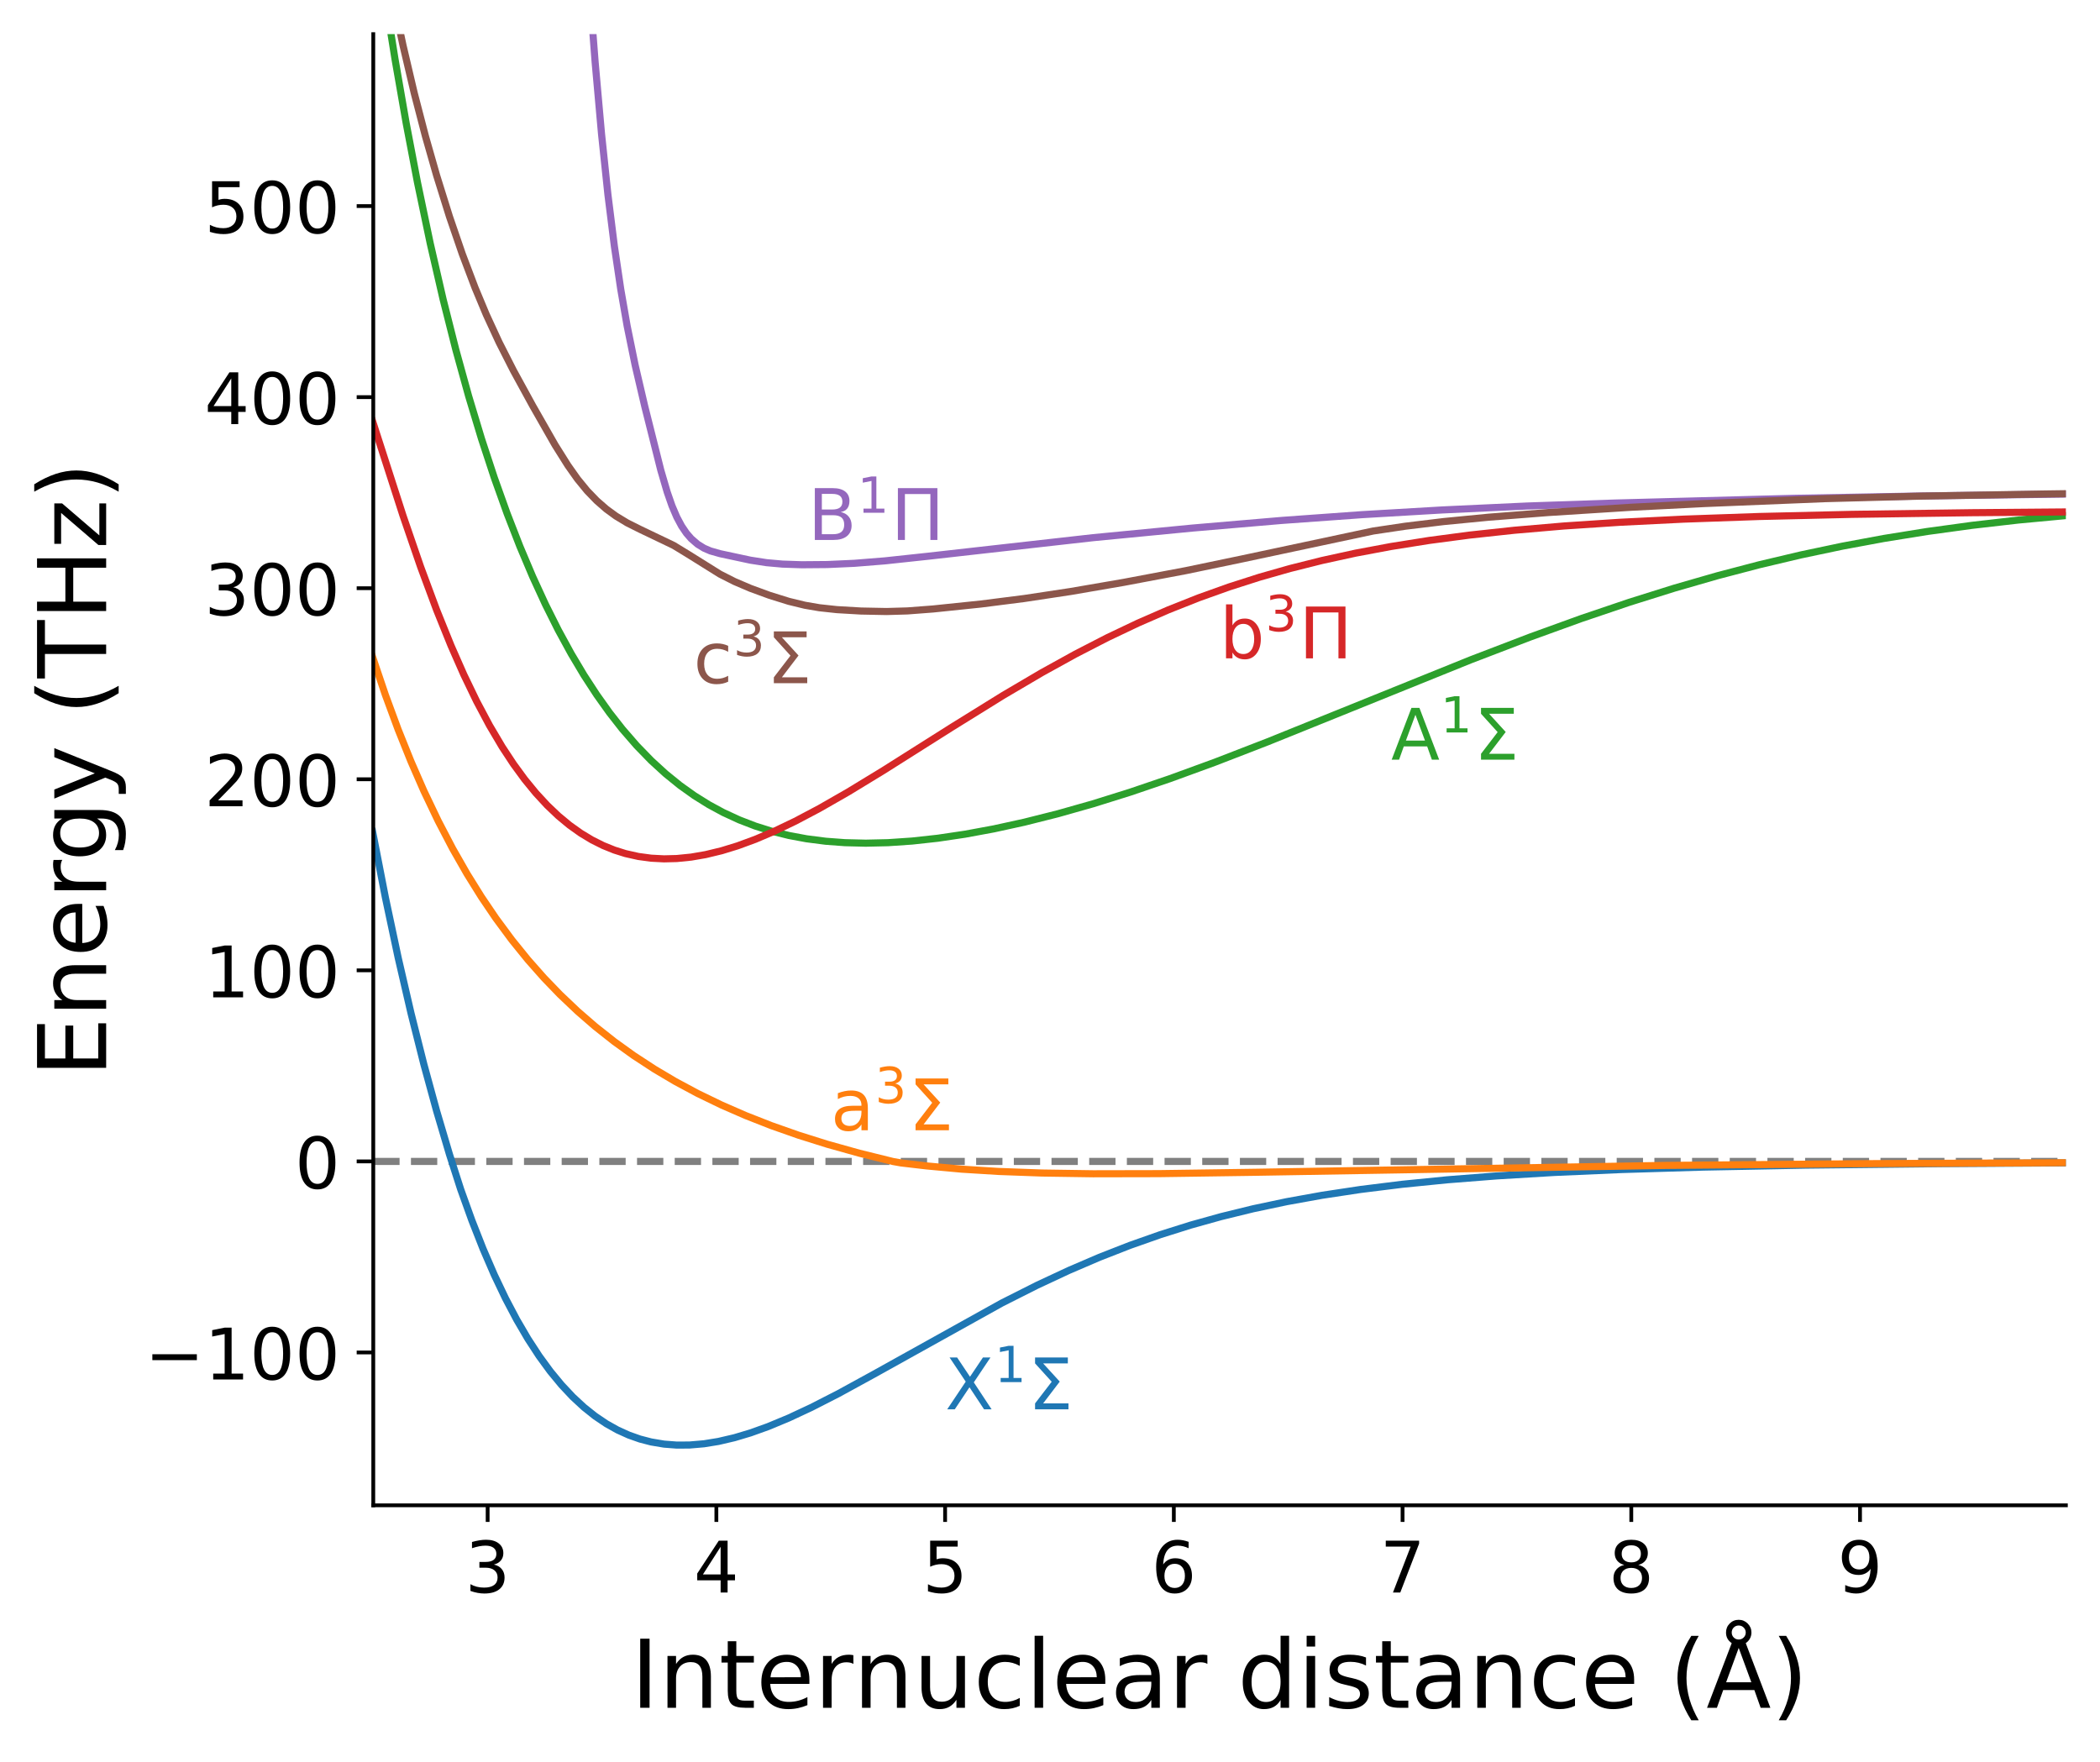 <?xml version="1.0" encoding="utf-8" standalone="no"?>
<!DOCTYPE svg PUBLIC "-//W3C//DTD SVG 1.1//EN"
  "http://www.w3.org/Graphics/SVG/1.1/DTD/svg11.dtd">
<!-- Created with matplotlib (https://matplotlib.org/) -->
<svg height="371.781pt" version="1.1" viewBox="0 0 443.077 371.781" width="443.077pt" xmlns="http://www.w3.org/2000/svg" xmlns:xlink="http://www.w3.org/1999/xlink">
 <defs>
  <style type="text/css">*{stroke-linecap:butt;stroke-linejoin:round;}</style>
 </defs>
 <g id="figure_1">
  <g id="patch_1">
   <path d="M 0 371.781 
L 443.077 371.781 
L 443.077 0 
L 0 0 
z
" style="fill:none;"/>
  </g>
  <g id="axes_1">
   <g id="patch_2">
    <path d="M 78.757 317.664 
L 435.877 317.664 
L 435.877 7.2 
L 78.757 7.2 
z
" style="fill:none;"/>
   </g>
   <g id="matplotlib.axis_1">
    <g id="xtick_1">
     <g id="line2d_1">
      <defs>
       <path d="M 0 0 
L 0 3.5 
" id="m005f0a59be" style="stroke:#000000;stroke-width:0.8;"/>
      </defs>
      <g>
       <use style="stroke:#000000;stroke-width:0.8;" x="102.887" xlink:href="#m005f0a59be" y="317.664"/>
      </g>
     </g>
     <g id="text_1">
      <!-- 3 -->
      <g transform="translate(98.115 336.062)scale(0.15 -0.15)">
       <defs>
        <path d="M 40.578 39.312 
Q 47.656 37.797 51.625 33 
Q 55.609 28.219 55.609 21.188 
Q 55.609 10.406 48.188 4.484 
Q 40.766 -1.422 27.094 -1.422 
Q 22.516 -1.422 17.656 -0.516 
Q 12.797 0.391 7.625 2.203 
L 7.625 11.719 
Q 11.719 9.328 16.594 8.109 
Q 21.484 6.891 26.812 6.891 
Q 36.078 6.891 40.938 10.547 
Q 45.797 14.203 45.797 21.188 
Q 45.797 27.641 41.281 31.266 
Q 36.766 34.906 28.719 34.906 
L 20.219 34.906 
L 20.219 43.016 
L 29.109 43.016 
Q 36.375 43.016 40.234 45.922 
Q 44.094 48.828 44.094 54.297 
Q 44.094 59.906 40.109 62.906 
Q 36.141 65.922 28.719 65.922 
Q 24.656 65.922 20.016 65.031 
Q 15.375 64.156 9.812 62.312 
L 9.812 71.094 
Q 15.438 72.656 20.344 73.438 
Q 25.25 74.219 29.594 74.219 
Q 40.828 74.219 47.359 69.109 
Q 53.906 64.016 53.906 55.328 
Q 53.906 49.266 50.438 45.094 
Q 46.969 40.922 40.578 39.312 
z
" id="DejaVuSans-51"/>
       </defs>
       <use xlink:href="#DejaVuSans-51"/>
      </g>
     </g>
    </g>
    <g id="xtick_2">
     <g id="line2d_2">
      <g>
       <use style="stroke:#000000;stroke-width:0.8;" x="151.146" xlink:href="#m005f0a59be" y="317.664"/>
      </g>
     </g>
     <g id="text_2">
      <!-- 4 -->
      <g transform="translate(146.374 336.062)scale(0.15 -0.15)">
       <defs>
        <path d="M 37.797 64.312 
L 12.891 25.391 
L 37.797 25.391 
z
M 35.203 72.906 
L 47.609 72.906 
L 47.609 25.391 
L 58.016 25.391 
L 58.016 17.188 
L 47.609 17.188 
L 47.609 0 
L 37.797 0 
L 37.797 17.188 
L 4.891 17.188 
L 4.891 26.703 
z
" id="DejaVuSans-52"/>
       </defs>
       <use xlink:href="#DejaVuSans-52"/>
      </g>
     </g>
    </g>
    <g id="xtick_3">
     <g id="line2d_3">
      <g>
       <use style="stroke:#000000;stroke-width:0.8;" x="199.406" xlink:href="#m005f0a59be" y="317.664"/>
      </g>
     </g>
     <g id="text_3">
      <!-- 5 -->
      <g transform="translate(194.634 336.062)scale(0.15 -0.15)">
       <defs>
        <path d="M 10.797 72.906 
L 49.516 72.906 
L 49.516 64.594 
L 19.828 64.594 
L 19.828 46.734 
Q 21.969 47.469 24.109 47.828 
Q 26.266 48.188 28.422 48.188 
Q 40.625 48.188 47.75 41.5 
Q 54.891 34.812 54.891 23.391 
Q 54.891 11.625 47.562 5.094 
Q 40.234 -1.422 26.906 -1.422 
Q 22.312 -1.422 17.547 -0.641 
Q 12.797 0.141 7.719 1.703 
L 7.719 11.625 
Q 12.109 9.234 16.797 8.062 
Q 21.484 6.891 26.703 6.891 
Q 35.156 6.891 40.078 11.328 
Q 45.016 15.766 45.016 23.391 
Q 45.016 31 40.078 35.438 
Q 35.156 39.891 26.703 39.891 
Q 22.75 39.891 18.812 39.016 
Q 14.891 38.141 10.797 36.281 
z
" id="DejaVuSans-53"/>
       </defs>
       <use xlink:href="#DejaVuSans-53"/>
      </g>
     </g>
    </g>
    <g id="xtick_4">
     <g id="line2d_4">
      <g>
       <use style="stroke:#000000;stroke-width:0.8;" x="247.665" xlink:href="#m005f0a59be" y="317.664"/>
      </g>
     </g>
     <g id="text_4">
      <!-- 6 -->
      <g transform="translate(242.893 336.062)scale(0.15 -0.15)">
       <defs>
        <path d="M 33.016 40.375 
Q 26.375 40.375 22.484 35.828 
Q 18.609 31.297 18.609 23.391 
Q 18.609 15.531 22.484 10.953 
Q 26.375 6.391 33.016 6.391 
Q 39.656 6.391 43.531 10.953 
Q 47.406 15.531 47.406 23.391 
Q 47.406 31.297 43.531 35.828 
Q 39.656 40.375 33.016 40.375 
z
M 52.594 71.297 
L 52.594 62.312 
Q 48.875 64.062 45.094 64.984 
Q 41.312 65.922 37.594 65.922 
Q 27.828 65.922 22.672 59.328 
Q 17.531 52.734 16.797 39.406 
Q 19.672 43.656 24.016 45.922 
Q 28.375 48.188 33.594 48.188 
Q 44.578 48.188 50.953 41.516 
Q 57.328 34.859 57.328 23.391 
Q 57.328 12.156 50.688 5.359 
Q 44.047 -1.422 33.016 -1.422 
Q 20.359 -1.422 13.672 8.266 
Q 6.984 17.969 6.984 36.375 
Q 6.984 53.656 15.188 63.938 
Q 23.391 74.219 37.203 74.219 
Q 40.922 74.219 44.703 73.484 
Q 48.484 72.75 52.594 71.297 
z
" id="DejaVuSans-54"/>
       </defs>
       <use xlink:href="#DejaVuSans-54"/>
      </g>
     </g>
    </g>
    <g id="xtick_5">
     <g id="line2d_5">
      <g>
       <use style="stroke:#000000;stroke-width:0.8;" x="295.925" xlink:href="#m005f0a59be" y="317.664"/>
      </g>
     </g>
     <g id="text_5">
      <!-- 7 -->
      <g transform="translate(291.153 336.062)scale(0.15 -0.15)">
       <defs>
        <path d="M 8.203 72.906 
L 55.078 72.906 
L 55.078 68.703 
L 28.609 0 
L 18.312 0 
L 43.219 64.594 
L 8.203 64.594 
z
" id="DejaVuSans-55"/>
       </defs>
       <use xlink:href="#DejaVuSans-55"/>
      </g>
     </g>
    </g>
    <g id="xtick_6">
     <g id="line2d_6">
      <g>
       <use style="stroke:#000000;stroke-width:0.8;" x="344.184" xlink:href="#m005f0a59be" y="317.664"/>
      </g>
     </g>
     <g id="text_6">
      <!-- 8 -->
      <g transform="translate(339.412 336.062)scale(0.15 -0.15)">
       <defs>
        <path d="M 31.781 34.625 
Q 24.75 34.625 20.719 30.859 
Q 16.703 27.094 16.703 20.516 
Q 16.703 13.922 20.719 10.156 
Q 24.75 6.391 31.781 6.391 
Q 38.812 6.391 42.859 10.172 
Q 46.922 13.969 46.922 20.516 
Q 46.922 27.094 42.891 30.859 
Q 38.875 34.625 31.781 34.625 
z
M 21.922 38.812 
Q 15.578 40.375 12.031 44.719 
Q 8.5 49.078 8.5 55.328 
Q 8.5 64.062 14.719 69.141 
Q 20.953 74.219 31.781 74.219 
Q 42.672 74.219 48.875 69.141 
Q 55.078 64.062 55.078 55.328 
Q 55.078 49.078 51.531 44.719 
Q 48 40.375 41.703 38.812 
Q 48.828 37.156 52.797 32.312 
Q 56.781 27.484 56.781 20.516 
Q 56.781 9.906 50.312 4.234 
Q 43.844 -1.422 31.781 -1.422 
Q 19.734 -1.422 13.25 4.234 
Q 6.781 9.906 6.781 20.516 
Q 6.781 27.484 10.781 32.312 
Q 14.797 37.156 21.922 38.812 
z
M 18.312 54.391 
Q 18.312 48.734 21.844 45.562 
Q 25.391 42.391 31.781 42.391 
Q 38.141 42.391 41.719 45.562 
Q 45.312 48.734 45.312 54.391 
Q 45.312 60.062 41.719 63.234 
Q 38.141 66.406 31.781 66.406 
Q 25.391 66.406 21.844 63.234 
Q 18.312 60.062 18.312 54.391 
z
" id="DejaVuSans-56"/>
       </defs>
       <use xlink:href="#DejaVuSans-56"/>
      </g>
     </g>
    </g>
    <g id="xtick_7">
     <g id="line2d_7">
      <g>
       <use style="stroke:#000000;stroke-width:0.8;" x="392.444" xlink:href="#m005f0a59be" y="317.664"/>
      </g>
     </g>
     <g id="text_7">
      <!-- 9 -->
      <g transform="translate(387.672 336.062)scale(0.15 -0.15)">
       <defs>
        <path d="M 10.984 1.516 
L 10.984 10.5 
Q 14.703 8.734 18.5 7.812 
Q 22.312 6.891 25.984 6.891 
Q 35.75 6.891 40.891 13.453 
Q 46.047 20.016 46.781 33.406 
Q 43.953 29.203 39.594 26.953 
Q 35.25 24.703 29.984 24.703 
Q 19.047 24.703 12.672 31.312 
Q 6.297 37.938 6.297 49.422 
Q 6.297 60.641 12.938 67.422 
Q 19.578 74.219 30.609 74.219 
Q 43.266 74.219 49.922 64.516 
Q 56.594 54.828 56.594 36.375 
Q 56.594 19.141 48.406 8.859 
Q 40.234 -1.422 26.422 -1.422 
Q 22.703 -1.422 18.891 -0.688 
Q 15.094 0.047 10.984 1.516 
z
M 30.609 32.422 
Q 37.25 32.422 41.125 36.953 
Q 45.016 41.5 45.016 49.422 
Q 45.016 57.281 41.125 61.844 
Q 37.25 66.406 30.609 66.406 
Q 23.969 66.406 20.094 61.844 
Q 16.219 57.281 16.219 49.422 
Q 16.219 41.5 20.094 36.953 
Q 23.969 32.422 30.609 32.422 
z
" id="DejaVuSans-57"/>
       </defs>
       <use xlink:href="#DejaVuSans-57"/>
      </g>
     </g>
    </g>
    <g id="text_8">
     <!-- Internuclear distance ($\mathrm{\AA}$) -->
     <g transform="translate(133.117 360.422)scale(0.2 -0.2)">
      <defs>
       <path d="M 9.812 72.906 
L 19.672 72.906 
L 19.672 0 
L 9.812 0 
z
" id="DejaVuSans-73"/>
       <path d="M 54.891 33.016 
L 54.891 0 
L 45.906 0 
L 45.906 32.719 
Q 45.906 40.484 42.875 44.328 
Q 39.844 48.188 33.797 48.188 
Q 26.516 48.188 22.312 43.547 
Q 18.109 38.922 18.109 30.906 
L 18.109 0 
L 9.078 0 
L 9.078 54.688 
L 18.109 54.688 
L 18.109 46.188 
Q 21.344 51.125 25.703 53.562 
Q 30.078 56 35.797 56 
Q 45.219 56 50.047 50.172 
Q 54.891 44.344 54.891 33.016 
z
" id="DejaVuSans-110"/>
       <path d="M 18.312 70.219 
L 18.312 54.688 
L 36.812 54.688 
L 36.812 47.703 
L 18.312 47.703 
L 18.312 18.016 
Q 18.312 11.328 20.141 9.422 
Q 21.969 7.516 27.594 7.516 
L 36.812 7.516 
L 36.812 0 
L 27.594 0 
Q 17.188 0 13.234 3.875 
Q 9.281 7.766 9.281 18.016 
L 9.281 47.703 
L 2.688 47.703 
L 2.688 54.688 
L 9.281 54.688 
L 9.281 70.219 
z
" id="DejaVuSans-116"/>
       <path d="M 56.203 29.594 
L 56.203 25.203 
L 14.891 25.203 
Q 15.484 15.922 20.484 11.062 
Q 25.484 6.203 34.422 6.203 
Q 39.594 6.203 44.453 7.469 
Q 49.312 8.734 54.109 11.281 
L 54.109 2.781 
Q 49.266 0.734 44.188 -0.344 
Q 39.109 -1.422 33.891 -1.422 
Q 20.797 -1.422 13.156 6.188 
Q 5.516 13.812 5.516 26.812 
Q 5.516 40.234 12.766 48.109 
Q 20.016 56 32.328 56 
Q 43.359 56 49.781 48.891 
Q 56.203 41.797 56.203 29.594 
z
M 47.219 32.234 
Q 47.125 39.594 43.094 43.984 
Q 39.062 48.391 32.422 48.391 
Q 24.906 48.391 20.391 44.141 
Q 15.875 39.891 15.188 32.172 
z
" id="DejaVuSans-101"/>
       <path d="M 41.109 46.297 
Q 39.594 47.172 37.812 47.578 
Q 36.031 48 33.891 48 
Q 26.266 48 22.188 43.047 
Q 18.109 38.094 18.109 28.812 
L 18.109 0 
L 9.078 0 
L 9.078 54.688 
L 18.109 54.688 
L 18.109 46.188 
Q 20.953 51.172 25.484 53.578 
Q 30.031 56 36.531 56 
Q 37.453 56 38.578 55.875 
Q 39.703 55.766 41.062 55.516 
z
" id="DejaVuSans-114"/>
       <path d="M 8.5 21.578 
L 8.5 54.688 
L 17.484 54.688 
L 17.484 21.922 
Q 17.484 14.156 20.5 10.266 
Q 23.531 6.391 29.594 6.391 
Q 36.859 6.391 41.078 11.031 
Q 45.312 15.672 45.312 23.688 
L 45.312 54.688 
L 54.297 54.688 
L 54.297 0 
L 45.312 0 
L 45.312 8.406 
Q 42.047 3.422 37.719 1 
Q 33.406 -1.422 27.688 -1.422 
Q 18.266 -1.422 13.375 4.438 
Q 8.5 10.297 8.5 21.578 
z
M 31.109 56 
z
" id="DejaVuSans-117"/>
       <path d="M 48.781 52.594 
L 48.781 44.188 
Q 44.969 46.297 41.141 47.344 
Q 37.312 48.391 33.406 48.391 
Q 24.656 48.391 19.812 42.844 
Q 14.984 37.312 14.984 27.297 
Q 14.984 17.281 19.812 11.734 
Q 24.656 6.203 33.406 6.203 
Q 37.312 6.203 41.141 7.25 
Q 44.969 8.297 48.781 10.406 
L 48.781 2.094 
Q 45.016 0.344 40.984 -0.531 
Q 36.969 -1.422 32.422 -1.422 
Q 20.062 -1.422 12.781 6.344 
Q 5.516 14.109 5.516 27.297 
Q 5.516 40.672 12.859 48.328 
Q 20.219 56 33.016 56 
Q 37.156 56 41.109 55.141 
Q 45.062 54.297 48.781 52.594 
z
" id="DejaVuSans-99"/>
       <path d="M 9.422 75.984 
L 18.406 75.984 
L 18.406 0 
L 9.422 0 
z
" id="DejaVuSans-108"/>
       <path d="M 34.281 27.484 
Q 23.391 27.484 19.188 25 
Q 14.984 22.516 14.984 16.5 
Q 14.984 11.719 18.141 8.906 
Q 21.297 6.109 26.703 6.109 
Q 34.188 6.109 38.703 11.406 
Q 43.219 16.703 43.219 25.484 
L 43.219 27.484 
z
M 52.203 31.203 
L 52.203 0 
L 43.219 0 
L 43.219 8.297 
Q 40.141 3.328 35.547 0.953 
Q 30.953 -1.422 24.312 -1.422 
Q 15.922 -1.422 10.953 3.297 
Q 6 8.016 6 15.922 
Q 6 25.141 12.172 29.828 
Q 18.359 34.516 30.609 34.516 
L 43.219 34.516 
L 43.219 35.406 
Q 43.219 41.609 39.141 45 
Q 35.062 48.391 27.688 48.391 
Q 23 48.391 18.547 47.266 
Q 14.109 46.141 10.016 43.891 
L 10.016 52.203 
Q 14.938 54.109 19.578 55.047 
Q 24.219 56 28.609 56 
Q 40.484 56 46.344 49.844 
Q 52.203 43.703 52.203 31.203 
z
" id="DejaVuSans-97"/>
       <path id="DejaVuSans-32"/>
       <path d="M 45.406 46.391 
L 45.406 75.984 
L 54.391 75.984 
L 54.391 0 
L 45.406 0 
L 45.406 8.203 
Q 42.578 3.328 38.25 0.953 
Q 33.938 -1.422 27.875 -1.422 
Q 17.969 -1.422 11.734 6.484 
Q 5.516 14.406 5.516 27.297 
Q 5.516 40.188 11.734 48.094 
Q 17.969 56 27.875 56 
Q 33.938 56 38.25 53.625 
Q 42.578 51.266 45.406 46.391 
z
M 14.797 27.297 
Q 14.797 17.391 18.875 11.75 
Q 22.953 6.109 30.078 6.109 
Q 37.203 6.109 41.297 11.75 
Q 45.406 17.391 45.406 27.297 
Q 45.406 37.203 41.297 42.844 
Q 37.203 48.484 30.078 48.484 
Q 22.953 48.484 18.875 42.844 
Q 14.797 37.203 14.797 27.297 
z
" id="DejaVuSans-100"/>
       <path d="M 9.422 54.688 
L 18.406 54.688 
L 18.406 0 
L 9.422 0 
z
M 9.422 75.984 
L 18.406 75.984 
L 18.406 64.594 
L 9.422 64.594 
z
" id="DejaVuSans-105"/>
       <path d="M 44.281 53.078 
L 44.281 44.578 
Q 40.484 46.531 36.375 47.5 
Q 32.281 48.484 27.875 48.484 
Q 21.188 48.484 17.844 46.438 
Q 14.5 44.391 14.5 40.281 
Q 14.5 37.156 16.891 35.375 
Q 19.281 33.594 26.516 31.984 
L 29.594 31.297 
Q 39.156 29.25 43.188 25.516 
Q 47.219 21.781 47.219 15.094 
Q 47.219 7.469 41.188 3.016 
Q 35.156 -1.422 24.609 -1.422 
Q 20.219 -1.422 15.453 -0.562 
Q 10.688 0.297 5.422 2 
L 5.422 11.281 
Q 10.406 8.688 15.234 7.391 
Q 20.062 6.109 24.812 6.109 
Q 31.156 6.109 34.562 8.281 
Q 37.984 10.453 37.984 14.406 
Q 37.984 18.062 35.516 20.016 
Q 33.062 21.969 24.703 23.781 
L 21.578 24.516 
Q 13.234 26.266 9.516 29.906 
Q 5.812 33.547 5.812 39.891 
Q 5.812 47.609 11.281 51.797 
Q 16.75 56 26.812 56 
Q 31.781 56 36.172 55.266 
Q 40.578 54.547 44.281 53.078 
z
" id="DejaVuSans-115"/>
       <path d="M 31 75.875 
Q 24.469 64.656 21.281 53.656 
Q 18.109 42.672 18.109 31.391 
Q 18.109 20.125 21.312 9.062 
Q 24.516 -2 31 -13.188 
L 23.188 -13.188 
Q 15.875 -1.703 12.234 9.375 
Q 8.594 20.453 8.594 31.391 
Q 8.594 42.281 12.203 53.312 
Q 15.828 64.359 23.188 75.875 
z
" id="DejaVuSans-40"/>
       <path d="M 41.609 79.391 
Q 41.609 82.469 39.422 84.641 
Q 37.25 86.812 34.188 86.812 
Q 31.062 86.812 28.938 84.688 
Q 26.812 82.562 26.812 79.391 
Q 26.812 76.312 28.953 74.156 
Q 31.109 72.016 34.188 72.016 
Q 37.25 72.016 39.422 74.156 
Q 41.609 76.312 41.609 79.391 
z
M 34.188 63.188 
L 20.906 26.906 
L 47.516 26.906 
z
M 26.812 68.219 
Q 23.828 70.219 22.312 73.016 
Q 20.797 75.828 20.797 79.391 
Q 20.797 85.016 24.672 88.922 
Q 28.562 92.828 34.188 92.828 
Q 39.75 92.828 43.672 88.891 
Q 47.609 84.969 47.609 79.391 
Q 47.609 75.984 46.062 73.094 
Q 44.531 70.219 41.609 68.219 
L 67.578 0 
L 57.328 0 
L 50.688 18.703 
L 17.828 18.703 
L 11.188 0 
L 0.781 0 
z
" id="DejaVuSans-197"/>
       <path d="M 8.016 75.875 
L 15.828 75.875 
Q 23.141 64.359 26.781 53.312 
Q 30.422 42.281 30.422 31.391 
Q 30.422 20.453 26.781 9.375 
Q 23.141 -1.703 15.828 -13.188 
L 8.016 -13.188 
Q 14.5 -2 17.703 9.062 
Q 20.906 20.125 20.906 31.391 
Q 20.906 42.672 17.703 53.656 
Q 14.5 64.656 8.016 75.875 
z
" id="DejaVuSans-41"/>
      </defs>
      <use transform="translate(0 0.172)" xlink:href="#DejaVuSans-73"/>
      <use transform="translate(29.492 0.172)" xlink:href="#DejaVuSans-110"/>
      <use transform="translate(92.871 0.172)" xlink:href="#DejaVuSans-116"/>
      <use transform="translate(132.08 0.172)" xlink:href="#DejaVuSans-101"/>
      <use transform="translate(193.604 0.172)" xlink:href="#DejaVuSans-114"/>
      <use transform="translate(234.717 0.172)" xlink:href="#DejaVuSans-110"/>
      <use transform="translate(298.096 0.172)" xlink:href="#DejaVuSans-117"/>
      <use transform="translate(361.475 0.172)" xlink:href="#DejaVuSans-99"/>
      <use transform="translate(416.455 0.172)" xlink:href="#DejaVuSans-108"/>
      <use transform="translate(444.238 0.172)" xlink:href="#DejaVuSans-101"/>
      <use transform="translate(505.762 0.172)" xlink:href="#DejaVuSans-97"/>
      <use transform="translate(567.041 0.172)" xlink:href="#DejaVuSans-114"/>
      <use transform="translate(608.154 0.172)" xlink:href="#DejaVuSans-32"/>
      <use transform="translate(639.941 0.172)" xlink:href="#DejaVuSans-100"/>
      <use transform="translate(703.418 0.172)" xlink:href="#DejaVuSans-105"/>
      <use transform="translate(731.201 0.172)" xlink:href="#DejaVuSans-115"/>
      <use transform="translate(783.301 0.172)" xlink:href="#DejaVuSans-116"/>
      <use transform="translate(822.51 0.172)" xlink:href="#DejaVuSans-97"/>
      <use transform="translate(883.789 0.172)" xlink:href="#DejaVuSans-110"/>
      <use transform="translate(947.168 0.172)" xlink:href="#DejaVuSans-99"/>
      <use transform="translate(1002.148 0.172)" xlink:href="#DejaVuSans-101"/>
      <use transform="translate(1063.672 0.172)" xlink:href="#DejaVuSans-32"/>
      <use transform="translate(1095.459 0.172)" xlink:href="#DejaVuSans-40"/>
      <use transform="translate(1134.473 0.172)" xlink:href="#DejaVuSans-197"/>
      <use transform="translate(1202.881 0.172)" xlink:href="#DejaVuSans-41"/>
     </g>
    </g>
   </g>
   <g id="matplotlib.axis_2">
    <g id="ytick_1">
     <g id="line2d_8">
      <defs>
       <path d="M 0 0 
L -3.5 0 
" id="mc3ce260a5b" style="stroke:#000000;stroke-width:0.8;"/>
      </defs>
      <g>
       <use style="stroke:#000000;stroke-width:0.8;" x="78.757" xlink:href="#mc3ce260a5b" y="285.408"/>
      </g>
     </g>
     <g id="text_9">
      <!-- −100 -->
      <g transform="translate(30.556 291.107)scale(0.15 -0.15)">
       <defs>
        <path d="M 10.594 35.5 
L 73.188 35.5 
L 73.188 27.203 
L 10.594 27.203 
z
" id="DejaVuSans-8722"/>
        <path d="M 12.406 8.297 
L 28.516 8.297 
L 28.516 63.922 
L 10.984 60.406 
L 10.984 69.391 
L 28.422 72.906 
L 38.281 72.906 
L 38.281 8.297 
L 54.391 8.297 
L 54.391 0 
L 12.406 0 
z
" id="DejaVuSans-49"/>
        <path d="M 31.781 66.406 
Q 24.172 66.406 20.328 58.906 
Q 16.5 51.422 16.5 36.375 
Q 16.5 21.391 20.328 13.891 
Q 24.172 6.391 31.781 6.391 
Q 39.453 6.391 43.281 13.891 
Q 47.125 21.391 47.125 36.375 
Q 47.125 51.422 43.281 58.906 
Q 39.453 66.406 31.781 66.406 
z
M 31.781 74.219 
Q 44.047 74.219 50.516 64.516 
Q 56.984 54.828 56.984 36.375 
Q 56.984 17.969 50.516 8.266 
Q 44.047 -1.422 31.781 -1.422 
Q 19.531 -1.422 13.062 8.266 
Q 6.594 17.969 6.594 36.375 
Q 6.594 54.828 13.062 64.516 
Q 19.531 74.219 31.781 74.219 
z
" id="DejaVuSans-48"/>
       </defs>
       <use xlink:href="#DejaVuSans-8722"/>
       <use x="83.789" xlink:href="#DejaVuSans-49"/>
       <use x="147.412" xlink:href="#DejaVuSans-48"/>
       <use x="211.035" xlink:href="#DejaVuSans-48"/>
      </g>
     </g>
    </g>
    <g id="ytick_2">
     <g id="line2d_9">
      <g>
       <use style="stroke:#000000;stroke-width:0.8;" x="78.757" xlink:href="#mc3ce260a5b" y="245.088"/>
      </g>
     </g>
     <g id="text_10">
      <!-- 0 -->
      <g transform="translate(62.213 250.787)scale(0.15 -0.15)">
       <use xlink:href="#DejaVuSans-48"/>
      </g>
     </g>
    </g>
    <g id="ytick_3">
     <g id="line2d_10">
      <g>
       <use style="stroke:#000000;stroke-width:0.8;" x="78.757" xlink:href="#mc3ce260a5b" y="204.768"/>
      </g>
     </g>
     <g id="text_11">
      <!-- 100 -->
      <g transform="translate(43.126 210.467)scale(0.15 -0.15)">
       <use xlink:href="#DejaVuSans-49"/>
       <use x="63.623" xlink:href="#DejaVuSans-48"/>
       <use x="127.246" xlink:href="#DejaVuSans-48"/>
      </g>
     </g>
    </g>
    <g id="ytick_4">
     <g id="line2d_11">
      <g>
       <use style="stroke:#000000;stroke-width:0.8;" x="78.757" xlink:href="#mc3ce260a5b" y="164.448"/>
      </g>
     </g>
     <g id="text_12">
      <!-- 200 -->
      <g transform="translate(43.126 170.147)scale(0.15 -0.15)">
       <defs>
        <path d="M 19.188 8.297 
L 53.609 8.297 
L 53.609 0 
L 7.328 0 
L 7.328 8.297 
Q 12.938 14.109 22.625 23.891 
Q 32.328 33.688 34.812 36.531 
Q 39.547 41.844 41.422 45.531 
Q 43.312 49.219 43.312 52.781 
Q 43.312 58.594 39.234 62.25 
Q 35.156 65.922 28.609 65.922 
Q 23.969 65.922 18.812 64.312 
Q 13.672 62.703 7.812 59.422 
L 7.812 69.391 
Q 13.766 71.781 18.938 73 
Q 24.125 74.219 28.422 74.219 
Q 39.75 74.219 46.484 68.547 
Q 53.219 62.891 53.219 53.422 
Q 53.219 48.922 51.531 44.891 
Q 49.859 40.875 45.406 35.406 
Q 44.188 33.984 37.641 27.219 
Q 31.109 20.453 19.188 8.297 
z
" id="DejaVuSans-50"/>
       </defs>
       <use xlink:href="#DejaVuSans-50"/>
       <use x="63.623" xlink:href="#DejaVuSans-48"/>
       <use x="127.246" xlink:href="#DejaVuSans-48"/>
      </g>
     </g>
    </g>
    <g id="ytick_5">
     <g id="line2d_12">
      <g>
       <use style="stroke:#000000;stroke-width:0.8;" x="78.757" xlink:href="#mc3ce260a5b" y="124.128"/>
      </g>
     </g>
     <g id="text_13">
      <!-- 300 -->
      <g transform="translate(43.126 129.827)scale(0.15 -0.15)">
       <use xlink:href="#DejaVuSans-51"/>
       <use x="63.623" xlink:href="#DejaVuSans-48"/>
       <use x="127.246" xlink:href="#DejaVuSans-48"/>
      </g>
     </g>
    </g>
    <g id="ytick_6">
     <g id="line2d_13">
      <g>
       <use style="stroke:#000000;stroke-width:0.8;" x="78.757" xlink:href="#mc3ce260a5b" y="83.808"/>
      </g>
     </g>
     <g id="text_14">
      <!-- 400 -->
      <g transform="translate(43.126 89.507)scale(0.15 -0.15)">
       <use xlink:href="#DejaVuSans-52"/>
       <use x="63.623" xlink:href="#DejaVuSans-48"/>
       <use x="127.246" xlink:href="#DejaVuSans-48"/>
      </g>
     </g>
    </g>
    <g id="ytick_7">
     <g id="line2d_14">
      <g>
       <use style="stroke:#000000;stroke-width:0.8;" x="78.757" xlink:href="#mc3ce260a5b" y="43.488"/>
      </g>
     </g>
     <g id="text_15">
      <!-- 500 -->
      <g transform="translate(43.126 49.187)scale(0.15 -0.15)">
       <use xlink:href="#DejaVuSans-53"/>
       <use x="63.623" xlink:href="#DejaVuSans-48"/>
       <use x="127.246" xlink:href="#DejaVuSans-48"/>
      </g>
     </g>
    </g>
    <g id="text_16">
     <!-- Energy (THz) -->
     <g transform="translate(22.397 227.302)rotate(-90)scale(0.2 -0.2)">
      <defs>
       <path d="M 9.812 72.906 
L 55.906 72.906 
L 55.906 64.594 
L 19.672 64.594 
L 19.672 43.016 
L 54.391 43.016 
L 54.391 34.719 
L 19.672 34.719 
L 19.672 8.297 
L 56.781 8.297 
L 56.781 0 
L 9.812 0 
z
" id="DejaVuSans-69"/>
       <path d="M 45.406 27.984 
Q 45.406 37.75 41.375 43.109 
Q 37.359 48.484 30.078 48.484 
Q 22.859 48.484 18.828 43.109 
Q 14.797 37.75 14.797 27.984 
Q 14.797 18.266 18.828 12.891 
Q 22.859 7.516 30.078 7.516 
Q 37.359 7.516 41.375 12.891 
Q 45.406 18.266 45.406 27.984 
z
M 54.391 6.781 
Q 54.391 -7.172 48.188 -13.984 
Q 42 -20.797 29.203 -20.797 
Q 24.469 -20.797 20.266 -20.094 
Q 16.062 -19.391 12.109 -17.922 
L 12.109 -9.188 
Q 16.062 -11.328 19.922 -12.344 
Q 23.781 -13.375 27.781 -13.375 
Q 36.625 -13.375 41.016 -8.766 
Q 45.406 -4.156 45.406 5.172 
L 45.406 9.625 
Q 42.625 4.781 38.281 2.391 
Q 33.938 0 27.875 0 
Q 17.828 0 11.672 7.656 
Q 5.516 15.328 5.516 27.984 
Q 5.516 40.672 11.672 48.328 
Q 17.828 56 27.875 56 
Q 33.938 56 38.281 53.609 
Q 42.625 51.219 45.406 46.391 
L 45.406 54.688 
L 54.391 54.688 
z
" id="DejaVuSans-103"/>
       <path d="M 32.172 -5.078 
Q 28.375 -14.844 24.75 -17.812 
Q 21.141 -20.797 15.094 -20.797 
L 7.906 -20.797 
L 7.906 -13.281 
L 13.188 -13.281 
Q 16.891 -13.281 18.938 -11.516 
Q 21 -9.766 23.484 -3.219 
L 25.094 0.875 
L 2.984 54.688 
L 12.5 54.688 
L 29.594 11.922 
L 46.688 54.688 
L 56.203 54.688 
z
" id="DejaVuSans-121"/>
       <path d="M -0.297 72.906 
L 61.375 72.906 
L 61.375 64.594 
L 35.5 64.594 
L 35.5 0 
L 25.594 0 
L 25.594 64.594 
L -0.297 64.594 
z
" id="DejaVuSans-84"/>
       <path d="M 9.812 72.906 
L 19.672 72.906 
L 19.672 43.016 
L 55.516 43.016 
L 55.516 72.906 
L 65.375 72.906 
L 65.375 0 
L 55.516 0 
L 55.516 34.719 
L 19.672 34.719 
L 19.672 0 
L 9.812 0 
z
" id="DejaVuSans-72"/>
       <path d="M 5.516 54.688 
L 48.188 54.688 
L 48.188 46.484 
L 14.406 7.172 
L 48.188 7.172 
L 48.188 0 
L 4.297 0 
L 4.297 8.203 
L 38.094 47.516 
L 5.516 47.516 
z
" id="DejaVuSans-122"/>
      </defs>
      <use xlink:href="#DejaVuSans-69"/>
      <use x="63.184" xlink:href="#DejaVuSans-110"/>
      <use x="126.562" xlink:href="#DejaVuSans-101"/>
      <use x="188.086" xlink:href="#DejaVuSans-114"/>
      <use x="227.449" xlink:href="#DejaVuSans-103"/>
      <use x="290.926" xlink:href="#DejaVuSans-121"/>
      <use x="350.105" xlink:href="#DejaVuSans-32"/>
      <use x="381.893" xlink:href="#DejaVuSans-40"/>
      <use x="420.906" xlink:href="#DejaVuSans-84"/>
      <use x="481.99" xlink:href="#DejaVuSans-72"/>
      <use x="557.186" xlink:href="#DejaVuSans-122"/>
      <use x="609.676" xlink:href="#DejaVuSans-41"/>
     </g>
    </g>
   </g>
   <g id="line2d_15">
    <path clip-path="url(#pa9a29d472b)" d="M 78.757 245.088 
L 435.877 245.088 
" style="fill:none;stroke:#808080;stroke-dasharray:5.55,2.4;stroke-dashoffset:0;stroke-width:1.5;"/>
   </g>
   <g id="line2d_16">
    <path clip-path="url(#pa9a29d472b)" d="M 78.612 175.506 
L 81.315 189.406 
L 84.017 202.138 
L 86.72 213.823 
L 89.422 224.565 
L 92.125 234.459 
L 94.827 243.585 
L 97.192 250.957 
L 99.557 257.537 
L 101.922 263.55 
L 104.286 269.021 
L 106.651 273.984 
L 109.016 278.473 
L 111.38 282.52 
L 113.745 286.15 
L 116.11 289.388 
L 118.475 292.255 
L 120.839 294.774 
L 123.204 296.966 
L 125.569 298.85 
L 127.933 300.446 
L 130.298 301.771 
L 132.663 302.842 
L 135.028 303.678 
L 137.392 304.293 
L 140.095 304.746 
L 142.797 304.954 
L 145.5 304.937 
L 148.54 304.676 
L 151.581 304.183 
L 154.959 303.395 
L 158.337 302.384 
L 162.053 301.052 
L 166.444 299.226 
L 171.174 297.016 
L 176.917 294.079 
L 184.349 290.01 
L 211.374 274.974 
L 218.806 271.229 
L 225.562 268.074 
L 231.981 265.319 
L 238.399 262.809 
L 244.818 260.546 
L 251.236 258.525 
L 257.655 256.734 
L 264.411 255.08 
L 271.505 253.58 
L 278.937 252.238 
L 287.045 251.012 
L 295.828 249.92 
L 305.287 248.974 
L 315.759 248.15 
L 327.921 247.422 
L 342.109 246.804 
L 359.338 246.288 
L 380.958 245.875 
L 410.01 245.557 
L 436.022 245.396 
L 436.022 245.396 
" style="fill:none;stroke:#1f77b4;stroke-linecap:square;stroke-width:1.5;"/>
   </g>
   <g id="line2d_17">
    <path clip-path="url(#pa9a29d472b)" d="M 78.612 138.662 
L 81.315 146.66 
L 84.017 153.986 
L 86.72 160.709 
L 89.422 166.89 
L 92.463 173.262 
L 95.503 179.083 
L 98.543 184.41 
L 101.584 189.295 
L 104.624 193.784 
L 108.002 198.353 
L 111.38 202.528 
L 114.759 206.351 
L 118.137 209.857 
L 121.853 213.388 
L 125.569 216.612 
L 129.623 219.817 
L 133.676 222.734 
L 138.068 225.604 
L 142.46 228.207 
L 147.189 230.746 
L 152.256 233.199 
L 157.323 235.409 
L 162.728 237.532 
L 168.471 239.554 
L 174.552 241.467 
L 181.308 243.356 
L 188.403 245.108 
L 190.092 245.408 
L 195.497 246.04 
L 202.929 246.726 
L 210.698 247.207 
L 219.819 247.538 
L 230.63 247.699 
L 244.48 247.671 
L 264.749 247.384 
L 351.568 245.933 
L 394.47 245.562 
L 436.022 245.361 
L 436.022 245.361 
" style="fill:none;stroke:#ff7f0e;stroke-linecap:square;stroke-width:1.5;"/>
   </g>
   <g id="line2d_18">
    <path clip-path="url(#pa9a29d472b)" d="M 81.194 -1 
L 83.342 12.468 
L 85.706 26.038 
L 88.071 38.445 
L 90.774 51.368 
L 93.476 63.112 
L 96.179 73.818 
L 98.881 83.604 
L 101.584 92.569 
L 104.286 100.797 
L 106.989 108.357 
L 109.691 115.307 
L 112.394 121.7 
L 115.096 127.576 
L 117.799 132.975 
L 120.501 137.929 
L 123.204 142.469 
L 125.907 146.621 
L 128.609 150.41 
L 131.312 153.86 
L 134.352 157.363 
L 137.392 160.493 
L 140.433 163.278 
L 143.473 165.743 
L 146.513 167.912 
L 149.554 169.81 
L 152.594 171.457 
L 155.972 173.016 
L 159.35 174.317 
L 162.728 175.383 
L 166.444 176.309 
L 170.16 177.003 
L 174.214 177.525 
L 178.268 177.826 
L 182.66 177.934 
L 187.389 177.826 
L 192.456 177.483 
L 197.861 176.891 
L 203.604 176.039 
L 209.685 174.916 
L 216.103 173.511 
L 223.198 171.725 
L 230.63 169.618 
L 238.399 167.188 
L 246.845 164.316 
L 256.304 160.862 
L 267.452 156.548 
L 283.329 150.139 
L 310.354 139.222 
L 322.853 134.432 
L 333.663 130.519 
L 343.798 127.088 
L 353.257 124.12 
L 362.378 121.491 
L 371.161 119.185 
L 379.944 117.107 
L 388.728 115.255 
L 397.511 113.624 
L 406.632 112.156 
L 416.091 110.859 
L 425.887 109.736 
L 436.022 108.787 
L 436.022 108.787 
" style="fill:none;stroke:#2ca02c;stroke-linecap:square;stroke-width:1.5;"/>
   </g>
   <g id="line2d_19">
    <path clip-path="url(#pa9a29d472b)" d="M 78.612 88.902 
L 85.031 108.821 
L 88.747 119.624 
L 92.125 128.728 
L 95.165 136.257 
L 97.868 142.392 
L 100.57 147.997 
L 103.273 153.076 
L 105.975 157.645 
L 108.34 161.238 
L 110.705 164.471 
L 113.07 167.359 
L 115.434 169.921 
L 117.799 172.174 
L 120.164 174.134 
L 122.528 175.82 
L 124.893 177.248 
L 127.258 178.432 
L 129.623 179.389 
L 131.987 180.133 
L 134.69 180.738 
L 137.392 181.101 
L 140.095 181.241 
L 142.797 181.173 
L 145.838 180.869 
L 148.878 180.345 
L 152.256 179.529 
L 155.634 178.492 
L 159.35 177.125 
L 163.404 175.399 
L 167.796 173.294 
L 172.863 170.616 
L 178.944 167.132 
L 186.376 162.604 
L 200.902 153.418 
L 211.712 146.715 
L 219.819 141.946 
L 226.914 138.027 
L 233.67 134.55 
L 240.088 131.497 
L 246.507 128.697 
L 252.925 126.151 
L 259.344 123.855 
L 265.762 121.799 
L 272.181 119.972 
L 278.937 118.276 
L 286.031 116.726 
L 293.463 115.331 
L 301.571 114.042 
L 310.016 112.924 
L 319.475 111.901 
L 329.948 111 
L 341.771 110.216 
L 355.284 109.549 
L 371.161 108.995 
L 390.754 108.543 
L 416.091 108.194 
L 436.022 108.032 
L 436.022 108.032 
" style="fill:none;stroke:#d62728;stroke-linecap:square;stroke-width:1.5;"/>
   </g>
   <g id="line2d_20">
    <path clip-path="url(#pa9a29d472b)" d="M 124.482 -1 
L 125.569 13.133 
L 126.92 28.297 
L 128.271 41.121 
L 129.623 51.931 
L 130.974 61.052 
L 132.325 68.81 
L 134.014 77.086 
L 136.041 85.772 
L 139.419 99.217 
L 140.77 103.834 
L 141.784 106.746 
L 142.797 109.119 
L 143.811 111.016 
L 144.824 112.51 
L 145.838 113.676 
L 147.189 114.846 
L 148.54 115.68 
L 149.891 116.261 
L 151.918 116.837 
L 158.337 118.213 
L 161.715 118.738 
L 165.093 119.04 
L 169.147 119.178 
L 174.552 119.132 
L 180.295 118.872 
L 186.713 118.356 
L 195.834 117.378 
L 230.63 113.463 
L 251.574 111.438 
L 270.492 109.821 
L 287.383 108.605 
L 304.273 107.615 
L 322.178 106.784 
L 340.758 106.154 
L 378.593 105.159 
L 405.618 104.659 
L 436.022 104.263 
L 436.022 104.263 
" style="fill:none;stroke:#9467bd;stroke-linecap:square;stroke-width:1.5;"/>
   </g>
   <g id="line2d_21">
    <path clip-path="url(#pa9a29d472b)" d="M 82.78 -1 
L 85.031 9.578 
L 87.395 19.631 
L 89.76 28.736 
L 92.125 37.032 
L 94.827 45.692 
L 97.53 53.576 
L 100.232 60.717 
L 102.597 66.383 
L 105.3 72.238 
L 108.34 78.219 
L 112.394 85.632 
L 117.123 93.919 
L 119.826 98.222 
L 121.853 101.088 
L 123.88 103.564 
L 125.907 105.662 
L 127.933 107.428 
L 129.96 108.909 
L 132.325 110.341 
L 135.028 111.695 
L 142.122 115.092 
L 145.162 116.946 
L 151.918 121.168 
L 154.959 122.71 
L 158.337 124.155 
L 162.391 125.641 
L 166.444 126.902 
L 169.823 127.723 
L 172.863 128.246 
L 176.579 128.648 
L 181.646 128.942 
L 187.051 129.048 
L 191.443 128.922 
L 196.848 128.513 
L 206.982 127.462 
L 216.103 126.302 
L 225.9 124.821 
L 237.048 122.901 
L 250.223 120.416 
L 262.046 117.952 
L 289.747 112.054 
L 296.504 111.046 
L 304.611 110.063 
L 314.07 109.145 
L 326.569 108.164 
L 344.136 107.048 
L 359.675 106.259 
L 385.012 105.23 
L 405.618 104.684 
L 431.63 104.24 
L 436.022 104.18 
L 436.022 104.18 
" style="fill:none;stroke:#8c564b;stroke-linecap:square;stroke-width:1.5;"/>
   </g>
   <g id="patch_3">
    <path d="M 78.757 317.664 
L 78.757 7.2 
" style="fill:none;stroke:#000000;stroke-linecap:square;stroke-linejoin:miter;stroke-width:0.8;"/>
   </g>
   <g id="patch_4">
    <path d="M 78.757 317.664 
L 435.877 317.664 
" style="fill:none;stroke:#000000;stroke-linecap:square;stroke-linejoin:miter;stroke-width:0.8;"/>
   </g>
   <g id="text_17">
    <!-- $\mathrm{X^1\Sigma}$ -->
    <g style="fill:#1f77b4;" transform="translate(199.406 297.504)scale(0.15 -0.15)">
     <defs>
      <path d="M 6.297 72.906 
L 16.891 72.906 
L 35.016 45.797 
L 53.219 72.906 
L 63.812 72.906 
L 40.375 37.891 
L 65.375 0 
L 54.781 0 
L 34.281 31 
L 13.625 0 
L 2.984 0 
L 29 38.922 
z
" id="DejaVuSans-88"/>
      <path d="M 21.141 8.297 
L 56.781 8.297 
L 56.781 0 
L 9.812 0 
L 9.812 8.297 
L 33.203 38.766 
L 9.812 64.594 
L 9.812 72.906 
L 55.906 72.906 
L 55.906 64.594 
L 21.141 64.594 
L 44.531 38.969 
z
" id="DejaVuSans-931"/>
     </defs>
     <use transform="translate(0 0.684)" xlink:href="#DejaVuSans-88"/>
     <use transform="translate(69.463 38.966)scale(0.7)" xlink:href="#DejaVuSans-49"/>
     <use transform="translate(116.733 0.684)" xlink:href="#DejaVuSans-931"/>
    </g>
   </g>
   <g id="text_18">
    <!-- $\mathrm{a^3\Sigma}$ -->
    <g style="fill:#ff7f0e;" transform="translate(175.276 238.637)scale(0.15 -0.15)">
     <use transform="translate(0 0.766)" xlink:href="#DejaVuSans-97"/>
     <use transform="translate(62.236 39.047)scale(0.7)" xlink:href="#DejaVuSans-51"/>
     <use transform="translate(109.507 0.766)" xlink:href="#DejaVuSans-931"/>
    </g>
   </g>
   <g id="text_19">
    <!-- $\mathrm{A^1\Sigma}$ -->
    <g style="fill:#2ca02c;" transform="translate(293.512 160.416)scale(0.15 -0.15)">
     <defs>
      <path d="M 34.188 63.188 
L 20.797 26.906 
L 47.609 26.906 
z
M 28.609 72.906 
L 39.797 72.906 
L 67.578 0 
L 57.328 0 
L 50.688 18.703 
L 17.828 18.703 
L 11.188 0 
L 0.781 0 
z
" id="DejaVuSans-65"/>
     </defs>
     <use transform="translate(0 0.684)" xlink:href="#DejaVuSans-65"/>
     <use transform="translate(69.365 38.966)scale(0.7)" xlink:href="#DejaVuSans-49"/>
     <use transform="translate(116.636 0.684)" xlink:href="#DejaVuSans-931"/>
    </g>
   </g>
   <g id="text_20">
    <!-- $\mathrm{b^3\Pi}$ -->
    <g style="fill:#d62728;" transform="translate(257.317 139.046)scale(0.15 -0.15)">
     <defs>
      <path d="M 48.688 27.297 
Q 48.688 37.203 44.609 42.844 
Q 40.531 48.484 33.406 48.484 
Q 26.266 48.484 22.188 42.844 
Q 18.109 37.203 18.109 27.297 
Q 18.109 17.391 22.188 11.75 
Q 26.266 6.109 33.406 6.109 
Q 40.531 6.109 44.609 11.75 
Q 48.688 17.391 48.688 27.297 
z
M 18.109 46.391 
Q 20.953 51.266 25.266 53.625 
Q 29.594 56 35.594 56 
Q 45.562 56 51.781 48.094 
Q 58.016 40.188 58.016 27.297 
Q 58.016 14.406 51.781 6.484 
Q 45.562 -1.422 35.594 -1.422 
Q 29.594 -1.422 25.266 0.953 
Q 20.953 3.328 18.109 8.203 
L 18.109 0 
L 9.078 0 
L 9.078 75.984 
L 18.109 75.984 
z
" id="DejaVuSans-98"/>
      <path d="M 65.375 72.906 
L 65.375 0 
L 55.516 0 
L 55.516 64.594 
L 19.672 64.594 
L 19.672 0 
L 9.812 0 
L 9.812 72.906 
z
" id="DejaVuSans-928"/>
     </defs>
     <use transform="translate(0 0.766)" xlink:href="#DejaVuSans-98"/>
     <use transform="translate(64.434 39.047)scale(0.7)" xlink:href="#DejaVuSans-51"/>
     <use transform="translate(111.704 0.766)" xlink:href="#DejaVuSans-928"/>
    </g>
   </g>
   <g id="text_21">
    <!-- $\mathrm{B^1\Pi}$ -->
    <g style="fill:#9467bd;" transform="translate(170.45 114.048)scale(0.15 -0.15)">
     <defs>
      <path d="M 19.672 34.812 
L 19.672 8.109 
L 35.5 8.109 
Q 43.453 8.109 47.281 11.406 
Q 51.125 14.703 51.125 21.484 
Q 51.125 28.328 47.281 31.562 
Q 43.453 34.812 35.5 34.812 
z
M 19.672 64.797 
L 19.672 42.828 
L 34.281 42.828 
Q 41.5 42.828 45.031 45.531 
Q 48.578 48.25 48.578 53.812 
Q 48.578 59.328 45.031 62.062 
Q 41.5 64.797 34.281 64.797 
z
M 9.812 72.906 
L 35.016 72.906 
Q 46.297 72.906 52.391 68.219 
Q 58.5 63.531 58.5 54.891 
Q 58.5 48.188 55.375 44.234 
Q 52.25 40.281 46.188 39.312 
Q 53.469 37.75 57.5 32.781 
Q 61.531 27.828 61.531 20.406 
Q 61.531 10.641 54.891 5.312 
Q 48.25 0 35.984 0 
L 9.812 0 
z
" id="DejaVuSans-66"/>
     </defs>
     <use transform="translate(0 0.684)" xlink:href="#DejaVuSans-66"/>
     <use transform="translate(69.561 38.966)scale(0.7)" xlink:href="#DejaVuSans-49"/>
     <use transform="translate(116.831 0.684)" xlink:href="#DejaVuSans-928"/>
    </g>
   </g>
   <g id="text_22">
    <!-- $\mathrm{c^3\Sigma}$ -->
    <g style="fill:#8c564b;" transform="translate(146.32 144.288)scale(0.15 -0.15)">
     <use transform="translate(0 0.766)" xlink:href="#DejaVuSans-99"/>
     <use transform="translate(55.938 39.047)scale(0.7)" xlink:href="#DejaVuSans-51"/>
     <use transform="translate(103.208 0.766)" xlink:href="#DejaVuSans-931"/>
    </g>
   </g>
  </g>
 </g>
 <defs>
  <clipPath id="pa9a29d472b">
   <rect height="310.464" width="357.12" x="78.757" y="7.2"/>
  </clipPath>
 </defs>
</svg>
